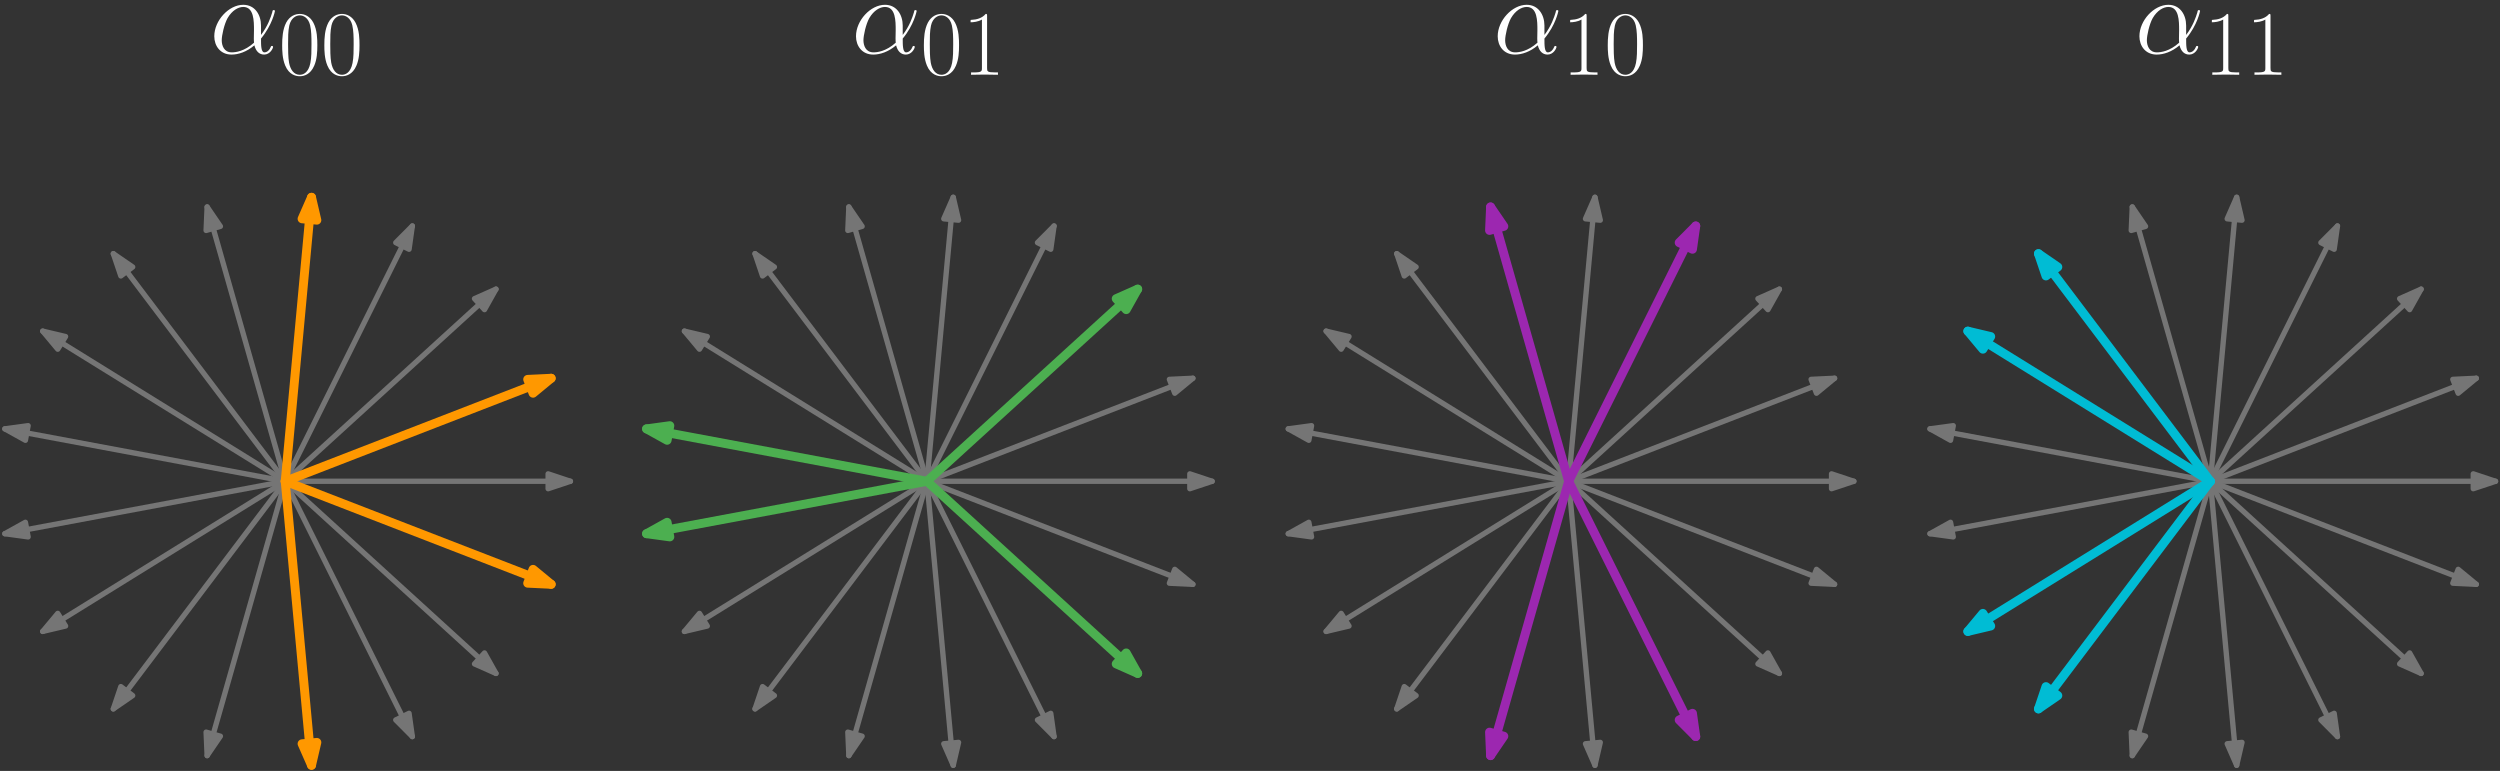 <?xml version="1.0" encoding="UTF-8"?>
<svg xmlns="http://www.w3.org/2000/svg" xmlns:xlink="http://www.w3.org/1999/xlink" width="561pt" height="173pt" viewBox="0 0 561 173" version="1.1">
<rect x="0" y="0" width="561" height="173" fill="#333333" stroke="none"/>
<defs>
<g>
<symbol overflow="visible" id="glyph0-0">
<path style="stroke:none;" d=""/>
</symbol>
<symbol overflow="visible" id="glyph0-1">
<path style="stroke:none;" d="M 11.469 -6.266 C 11.469 -8.672 10.109 -10.922 7.484 -10.922 C 4.234 -10.922 0.984 -7.391 0.984 -3.859 C 0.984 -1.703 2.328 0.25 4.859 0.25 C 6.391 0.25 8.234 -0.344 9.984 -1.828 C 10.328 -0.453 11.109 0.25 12.172 0.25 C 13.5 0.25 14.172 -1.141 14.172 -1.469 C 14.172 -1.688 14 -1.688 13.922 -1.688 C 13.734 -1.688 13.703 -1.609 13.625 -1.406 C 13.406 -0.797 12.844 -0.25 12.234 -0.25 C 11.469 -0.25 11.469 -1.828 11.469 -3.344 C 14 -6.375 14.594 -9.484 14.594 -9.516 C 14.594 -9.734 14.391 -9.734 14.328 -9.734 C 14.094 -9.734 14.078 -9.672 13.984 -9.219 C 13.656 -8.125 13.016 -6.188 11.469 -4.156 Z M 9.906 -2.422 C 7.734 -0.469 5.781 -0.25 4.906 -0.25 C 3.141 -0.25 2.656 -1.812 2.656 -2.969 C 2.656 -4.047 3.203 -6.562 3.969 -7.938 C 4.984 -9.672 6.375 -10.438 7.484 -10.438 C 9.891 -10.438 9.891 -7.281 9.891 -5.203 C 9.891 -4.578 9.859 -3.938 9.859 -3.328 C 9.859 -2.828 9.891 -2.703 9.906 -2.422 Z M 9.906 -2.422 "/>
</symbol>
<symbol overflow="visible" id="glyph1-0">
<path style="stroke:none;" d=""/>
</symbol>
<symbol overflow="visible" id="glyph1-1">
<path style="stroke:none;" d="M 8.672 -6.625 C 8.672 -7.891 8.656 -10.031 7.781 -11.688 C 7.016 -13.141 5.797 -13.656 4.734 -13.656 C 3.734 -13.656 2.484 -13.203 1.688 -11.719 C 0.875 -10.156 0.781 -8.234 0.781 -6.625 C 0.781 -5.453 0.812 -3.656 1.453 -2.094 C 2.328 0.047 3.922 0.328 4.734 0.328 C 5.688 0.328 7.125 -0.062 7.969 -2.031 C 8.594 -3.453 8.672 -5.125 8.672 -6.625 Z M 4.734 0 C 3.406 0 2.625 -1.141 2.328 -2.703 C 2.109 -3.922 2.109 -5.703 2.109 -6.859 C 2.109 -8.453 2.109 -9.766 2.375 -11.031 C 2.766 -12.781 3.922 -13.328 4.734 -13.328 C 5.578 -13.328 6.672 -12.766 7.062 -11.078 C 7.328 -9.891 7.359 -8.516 7.359 -6.859 C 7.359 -5.516 7.359 -3.859 7.109 -2.641 C 6.672 -0.391 5.453 0 4.734 0 Z M 4.734 0 "/>
</symbol>
<symbol overflow="visible" id="glyph1-2">
<path style="stroke:none;" d="M 5.5 -13.203 C 5.5 -13.641 5.469 -13.656 5.188 -13.656 C 4.375 -12.688 3.156 -12.375 2 -12.328 C 1.938 -12.328 1.844 -12.328 1.812 -12.297 C 1.797 -12.25 1.797 -12.203 1.797 -11.781 C 2.438 -11.781 3.516 -11.891 4.344 -12.391 L 4.344 -1.516 C 4.344 -0.781 4.297 -0.531 2.516 -0.531 L 1.906 -0.531 L 1.906 0 C 2.891 -0.016 3.922 -0.047 4.922 -0.047 C 5.906 -0.047 6.938 -0.016 7.938 0 L 7.938 -0.531 L 7.312 -0.531 C 5.531 -0.531 5.5 -0.766 5.5 -1.516 Z M 5.5 -13.203 "/>
</symbol>
</g>
</defs>
<g id="surface44712">
<g style="fill:rgb(100%,100%,100%);fill-opacity:1;">
  <use xlink:href="#glyph0-1" x="47.101" y="11.998"/>
</g>
<g style="fill:rgb(100%,100%,100%);fill-opacity:1;">
  <use xlink:href="#glyph1-1" x="62.538" y="16.78"/>
  <use xlink:href="#glyph1-1" x="72.001" y="16.78"/>
</g>
<g style="fill:rgb(100%,100%,100%);fill-opacity:1;">
  <use xlink:href="#glyph0-1" x="191.101" y="11.998"/>
</g>
<g style="fill:rgb(100%,100%,100%);fill-opacity:1;">
  <use xlink:href="#glyph1-1" x="206.538" y="16.78"/>
  <use xlink:href="#glyph1-2" x="216.001" y="16.78"/>
</g>
<g style="fill:rgb(100%,100%,100%);fill-opacity:1;">
  <use xlink:href="#glyph0-1" x="335.101" y="11.998"/>
</g>
<g style="fill:rgb(100%,100%,100%);fill-opacity:1;">
  <use xlink:href="#glyph1-2" x="350.538" y="16.78"/>
  <use xlink:href="#glyph1-1" x="360.001" y="16.78"/>
</g>
<g style="fill:rgb(100%,100%,100%);fill-opacity:1;">
  <use xlink:href="#glyph0-1" x="479.101" y="11.998"/>
</g>
<g style="fill:rgb(100%,100%,100%);fill-opacity:1;">
  <use xlink:href="#glyph1-2" x="494.538" y="16.78"/>
  <use xlink:href="#glyph1-2" x="504.001" y="16.78"/>
</g>
<path style="fill:none;stroke-width:1.2;stroke-linecap:round;stroke-linejoin:round;stroke:rgb(45.9%,45.9%,45.9%);stroke-opacity:1;stroke-miterlimit:10;" d="M 80 192 L 144 192 " transform="matrix(1,0,0,-1,-16,300)"/>
<path style="fill-rule:evenodd;fill:rgb(45.9%,45.9%,45.9%);fill-opacity:1;stroke-width:1.2;stroke-linecap:round;stroke-linejoin:round;stroke:rgb(45.9%,45.9%,45.9%);stroke-opacity:1;stroke-miterlimit:10;" d="M 144 192 L 139 193.664 L 139 190.336 Z M 144 192 " transform="matrix(1,0,0,-1,-16,300)"/>
<path style="fill:none;stroke-width:1.2;stroke-linecap:round;stroke-linejoin:round;stroke:rgb(45.9%,45.9%,45.9%);stroke-opacity:1;stroke-miterlimit:10;" d="M 80 192 L 127.297 235.117 " transform="matrix(1,0,0,-1,-16,300)"/>
<path style="fill-rule:evenodd;fill:rgb(45.9%,45.9%,45.9%);fill-opacity:1;stroke-width:1.2;stroke-linecap:round;stroke-linejoin:round;stroke:rgb(45.9%,45.9%,45.9%);stroke-opacity:1;stroke-miterlimit:10;" d="M 127.297 235.117 L 122.48 232.98 L 124.723 230.52 Z M 127.297 235.117 " transform="matrix(1,0,0,-1,-16,300)"/>
<path style="fill:none;stroke-width:1.2;stroke-linecap:round;stroke-linejoin:round;stroke:rgb(45.9%,45.9%,45.9%);stroke-opacity:1;stroke-miterlimit:10;" d="M 80 192 L 108.527 249.289 " transform="matrix(1,0,0,-1,-16,300)"/>
<path style="fill-rule:evenodd;fill:rgb(45.9%,45.9%,45.9%);fill-opacity:1;stroke-width:1.2;stroke-linecap:round;stroke-linejoin:round;stroke:rgb(45.9%,45.9%,45.9%);stroke-opacity:1;stroke-miterlimit:10;" d="M 108.527 249.289 L 104.809 245.555 L 107.789 244.07 Z M 108.527 249.289 " transform="matrix(1,0,0,-1,-16,300)"/>
<path style="fill:none;stroke-width:1.2;stroke-linecap:round;stroke-linejoin:round;stroke:rgb(45.9%,45.9%,45.9%);stroke-opacity:1;stroke-miterlimit:10;" d="M 80 192 L 62.484 253.559 " transform="matrix(1,0,0,-1,-16,300)"/>
<path style="fill-rule:evenodd;fill:rgb(45.9%,45.9%,45.9%);fill-opacity:1;stroke-width:1.2;stroke-linecap:round;stroke-linejoin:round;stroke:rgb(45.9%,45.9%,45.9%);stroke-opacity:1;stroke-miterlimit:10;" d="M 62.484 253.559 L 62.254 248.293 L 65.457 249.203 Z M 62.484 253.559 " transform="matrix(1,0,0,-1,-16,300)"/>
<path style="fill:none;stroke-width:1.2;stroke-linecap:round;stroke-linejoin:round;stroke:rgb(45.9%,45.9%,45.9%);stroke-opacity:1;stroke-miterlimit:10;" d="M 80 192 L 41.43 243.074 " transform="matrix(1,0,0,-1,-16,300)"/>
<path style="fill-rule:evenodd;fill:rgb(45.9%,45.9%,45.9%);fill-opacity:1;stroke-width:1.2;stroke-linecap:round;stroke-linejoin:round;stroke:rgb(45.9%,45.9%,45.9%);stroke-opacity:1;stroke-miterlimit:10;" d="M 41.43 243.074 L 43.117 238.078 L 45.773 240.086 Z M 41.43 243.074 " transform="matrix(1,0,0,-1,-16,300)"/>
<path style="fill:none;stroke-width:1.2;stroke-linecap:round;stroke-linejoin:round;stroke:rgb(45.9%,45.9%,45.9%);stroke-opacity:1;stroke-miterlimit:10;" d="M 80 192 L 25.586 225.691 " transform="matrix(1,0,0,-1,-16,300)"/>
<path style="fill-rule:evenodd;fill:rgb(45.9%,45.9%,45.9%);fill-opacity:1;stroke-width:1.2;stroke-linecap:round;stroke-linejoin:round;stroke:rgb(45.9%,45.9%,45.9%);stroke-opacity:1;stroke-miterlimit:10;" d="M 25.586 225.691 L 28.961 221.645 L 30.715 224.477 Z M 25.586 225.691 " transform="matrix(1,0,0,-1,-16,300)"/>
<path style="fill:none;stroke-width:1.2;stroke-linecap:round;stroke-linejoin:round;stroke:rgb(45.9%,45.9%,45.9%);stroke-opacity:1;stroke-miterlimit:10;" d="M 80 192 L 17.09 203.762 " transform="matrix(1,0,0,-1,-16,300)"/>
<path style="fill-rule:evenodd;fill:rgb(45.9%,45.9%,45.9%);fill-opacity:1;stroke-width:1.2;stroke-linecap:round;stroke-linejoin:round;stroke:rgb(45.9%,45.9%,45.9%);stroke-opacity:1;stroke-miterlimit:10;" d="M 17.09 203.762 L 21.699 201.203 L 22.309 204.477 Z M 17.09 203.762 " transform="matrix(1,0,0,-1,-16,300)"/>
<path style="fill:none;stroke-width:1.2;stroke-linecap:round;stroke-linejoin:round;stroke:rgb(45.9%,45.9%,45.9%);stroke-opacity:1;stroke-miterlimit:10;" d="M 80 192 L 17.09 180.238 " transform="matrix(1,0,0,-1,-16,300)"/>
<path style="fill-rule:evenodd;fill:rgb(45.9%,45.9%,45.9%);fill-opacity:1;stroke-width:1.2;stroke-linecap:round;stroke-linejoin:round;stroke:rgb(45.9%,45.9%,45.9%);stroke-opacity:1;stroke-miterlimit:10;" d="M 17.09 180.238 L 22.309 179.523 L 21.699 182.797 Z M 17.09 180.238 " transform="matrix(1,0,0,-1,-16,300)"/>
<path style="fill:none;stroke-width:1.2;stroke-linecap:round;stroke-linejoin:round;stroke:rgb(45.9%,45.9%,45.9%);stroke-opacity:1;stroke-miterlimit:10;" d="M 80 192 L 25.586 158.309 " transform="matrix(1,0,0,-1,-16,300)"/>
<path style="fill-rule:evenodd;fill:rgb(45.9%,45.9%,45.9%);fill-opacity:1;stroke-width:1.2;stroke-linecap:round;stroke-linejoin:round;stroke:rgb(45.9%,45.9%,45.9%);stroke-opacity:1;stroke-miterlimit:10;" d="M 25.586 158.309 L 30.715 159.523 L 28.961 162.355 Z M 25.586 158.309 " transform="matrix(1,0,0,-1,-16,300)"/>
<path style="fill:none;stroke-width:1.2;stroke-linecap:round;stroke-linejoin:round;stroke:rgb(45.9%,45.9%,45.9%);stroke-opacity:1;stroke-miterlimit:10;" d="M 80 192 L 41.43 140.926 " transform="matrix(1,0,0,-1,-16,300)"/>
<path style="fill-rule:evenodd;fill:rgb(45.9%,45.9%,45.9%);fill-opacity:1;stroke-width:1.2;stroke-linecap:round;stroke-linejoin:round;stroke:rgb(45.9%,45.9%,45.9%);stroke-opacity:1;stroke-miterlimit:10;" d="M 41.43 140.926 L 45.773 143.914 L 43.117 145.922 Z M 41.43 140.926 " transform="matrix(1,0,0,-1,-16,300)"/>
<path style="fill:none;stroke-width:1.2;stroke-linecap:round;stroke-linejoin:round;stroke:rgb(45.9%,45.9%,45.9%);stroke-opacity:1;stroke-miterlimit:10;" d="M 80 192 L 62.484 130.441 " transform="matrix(1,0,0,-1,-16,300)"/>
<path style="fill-rule:evenodd;fill:rgb(45.9%,45.9%,45.9%);fill-opacity:1;stroke-width:1.2;stroke-linecap:round;stroke-linejoin:round;stroke:rgb(45.9%,45.9%,45.9%);stroke-opacity:1;stroke-miterlimit:10;" d="M 62.484 130.441 L 65.457 134.797 L 62.254 135.707 Z M 62.484 130.441 " transform="matrix(1,0,0,-1,-16,300)"/>
<path style="fill:none;stroke-width:1.2;stroke-linecap:round;stroke-linejoin:round;stroke:rgb(45.9%,45.9%,45.9%);stroke-opacity:1;stroke-miterlimit:10;" d="M 80 192 L 108.527 134.711 " transform="matrix(1,0,0,-1,-16,300)"/>
<path style="fill-rule:evenodd;fill:rgb(45.9%,45.9%,45.9%);fill-opacity:1;stroke-width:1.2;stroke-linecap:round;stroke-linejoin:round;stroke:rgb(45.9%,45.9%,45.9%);stroke-opacity:1;stroke-miterlimit:10;" d="M 108.527 134.711 L 107.789 139.93 L 104.809 138.445 Z M 108.527 134.711 " transform="matrix(1,0,0,-1,-16,300)"/>
<path style="fill:none;stroke-width:1.2;stroke-linecap:round;stroke-linejoin:round;stroke:rgb(45.9%,45.9%,45.9%);stroke-opacity:1;stroke-miterlimit:10;" d="M 80 192 L 127.297 148.883 " transform="matrix(1,0,0,-1,-16,300)"/>
<path style="fill-rule:evenodd;fill:rgb(45.9%,45.9%,45.9%);fill-opacity:1;stroke-width:1.2;stroke-linecap:round;stroke-linejoin:round;stroke:rgb(45.9%,45.9%,45.9%);stroke-opacity:1;stroke-miterlimit:10;" d="M 127.297 148.883 L 124.723 153.48 L 122.48 151.02 Z M 127.297 148.883 " transform="matrix(1,0,0,-1,-16,300)"/>
<path style="fill:none;stroke-width:2;stroke-linecap:round;stroke-linejoin:round;stroke:rgb(100%,59.6%,0%);stroke-opacity:1;stroke-miterlimit:10;" d="M 80 192 L 139.68 168.883 " transform="matrix(1,0,0,-1,-16,300)"/>
<path style="fill-rule:evenodd;fill:rgb(100%,59.6%,0%);fill-opacity:1;stroke-width:2;stroke-linecap:round;stroke-linejoin:round;stroke:rgb(100%,59.6%,0%);stroke-opacity:1;stroke-miterlimit:10;" d="M 139.68 168.883 L 135.617 172.238 L 134.414 169.133 Z M 139.68 168.883 " transform="matrix(1,0,0,-1,-16,300)"/>
<path style="fill:none;stroke-width:2;stroke-linecap:round;stroke-linejoin:round;stroke:rgb(100%,59.6%,0%);stroke-opacity:1;stroke-miterlimit:10;" d="M 80 192 L 139.68 215.117 " transform="matrix(1,0,0,-1,-16,300)"/>
<path style="fill-rule:evenodd;fill:rgb(100%,59.6%,0%);fill-opacity:1;stroke-width:2;stroke-linecap:round;stroke-linejoin:round;stroke:rgb(100%,59.6%,0%);stroke-opacity:1;stroke-miterlimit:10;" d="M 139.68 215.117 L 134.414 214.867 L 135.617 211.762 Z M 139.68 215.117 " transform="matrix(1,0,0,-1,-16,300)"/>
<path style="fill:none;stroke-width:2;stroke-linecap:round;stroke-linejoin:round;stroke:rgb(100%,59.6%,0%);stroke-opacity:1;stroke-miterlimit:10;" d="M 80 192 L 85.906 255.727 " transform="matrix(1,0,0,-1,-16,300)"/>
<path style="fill-rule:evenodd;fill:rgb(100%,59.6%,0%);fill-opacity:1;stroke-width:2;stroke-linecap:round;stroke-linejoin:round;stroke:rgb(100%,59.6%,0%);stroke-opacity:1;stroke-miterlimit:10;" d="M 85.906 255.727 L 83.785 250.902 L 87.102 250.594 Z M 85.906 255.727 " transform="matrix(1,0,0,-1,-16,300)"/>
<path style="fill:none;stroke-width:2;stroke-linecap:round;stroke-linejoin:round;stroke:rgb(100%,59.6%,0%);stroke-opacity:1;stroke-miterlimit:10;" d="M 80 192 L 85.906 128.273 " transform="matrix(1,0,0,-1,-16,300)"/>
<path style="fill-rule:evenodd;fill:rgb(100%,59.6%,0%);fill-opacity:1;stroke-width:2;stroke-linecap:round;stroke-linejoin:round;stroke:rgb(100%,59.6%,0%);stroke-opacity:1;stroke-miterlimit:10;" d="M 85.906 128.273 L 87.102 133.406 L 83.785 133.098 Z M 85.906 128.273 " transform="matrix(1,0,0,-1,-16,300)"/>
<path style="fill:none;stroke-width:1.2;stroke-linecap:round;stroke-linejoin:round;stroke:rgb(45.9%,45.9%,45.9%);stroke-opacity:1;stroke-miterlimit:10;" d="M 224 192 L 288 192 " transform="matrix(1,0,0,-1,-16,300)"/>
<path style="fill-rule:evenodd;fill:rgb(45.9%,45.9%,45.9%);fill-opacity:1;stroke-width:1.2;stroke-linecap:round;stroke-linejoin:round;stroke:rgb(45.9%,45.9%,45.9%);stroke-opacity:1;stroke-miterlimit:10;" d="M 288 192 L 283 193.664 L 283 190.336 Z M 288 192 " transform="matrix(1,0,0,-1,-16,300)"/>
<path style="fill:none;stroke-width:1.2;stroke-linecap:round;stroke-linejoin:round;stroke:rgb(45.9%,45.9%,45.9%);stroke-opacity:1;stroke-miterlimit:10;" d="M 224 192 L 283.68 215.117 " transform="matrix(1,0,0,-1,-16,300)"/>
<path style="fill-rule:evenodd;fill:rgb(45.9%,45.9%,45.9%);fill-opacity:1;stroke-width:1.2;stroke-linecap:round;stroke-linejoin:round;stroke:rgb(45.9%,45.9%,45.9%);stroke-opacity:1;stroke-miterlimit:10;" d="M 283.68 215.117 L 278.414 214.867 L 279.617 211.762 Z M 283.68 215.117 " transform="matrix(1,0,0,-1,-16,300)"/>
<path style="fill:none;stroke-width:1.2;stroke-linecap:round;stroke-linejoin:round;stroke:rgb(45.9%,45.9%,45.9%);stroke-opacity:1;stroke-miterlimit:10;" d="M 224 192 L 252.527 249.289 " transform="matrix(1,0,0,-1,-16,300)"/>
<path style="fill-rule:evenodd;fill:rgb(45.9%,45.9%,45.9%);fill-opacity:1;stroke-width:1.2;stroke-linecap:round;stroke-linejoin:round;stroke:rgb(45.9%,45.9%,45.9%);stroke-opacity:1;stroke-miterlimit:10;" d="M 252.527 249.289 L 248.809 245.555 L 251.789 244.07 Z M 252.527 249.289 " transform="matrix(1,0,0,-1,-16,300)"/>
<path style="fill:none;stroke-width:1.2;stroke-linecap:round;stroke-linejoin:round;stroke:rgb(45.9%,45.9%,45.9%);stroke-opacity:1;stroke-miterlimit:10;" d="M 224 192 L 229.906 255.727 " transform="matrix(1,0,0,-1,-16,300)"/>
<path style="fill-rule:evenodd;fill:rgb(45.9%,45.9%,45.9%);fill-opacity:1;stroke-width:1.2;stroke-linecap:round;stroke-linejoin:round;stroke:rgb(45.9%,45.9%,45.9%);stroke-opacity:1;stroke-miterlimit:10;" d="M 229.906 255.727 L 227.785 250.902 L 231.102 250.594 Z M 229.906 255.727 " transform="matrix(1,0,0,-1,-16,300)"/>
<path style="fill:none;stroke-width:1.2;stroke-linecap:round;stroke-linejoin:round;stroke:rgb(45.9%,45.9%,45.9%);stroke-opacity:1;stroke-miterlimit:10;" d="M 224 192 L 206.484 253.559 " transform="matrix(1,0,0,-1,-16,300)"/>
<path style="fill-rule:evenodd;fill:rgb(45.9%,45.9%,45.9%);fill-opacity:1;stroke-width:1.2;stroke-linecap:round;stroke-linejoin:round;stroke:rgb(45.9%,45.9%,45.9%);stroke-opacity:1;stroke-miterlimit:10;" d="M 206.484 253.559 L 206.254 248.293 L 209.457 249.203 Z M 206.484 253.559 " transform="matrix(1,0,0,-1,-16,300)"/>
<path style="fill:none;stroke-width:1.2;stroke-linecap:round;stroke-linejoin:round;stroke:rgb(45.9%,45.9%,45.9%);stroke-opacity:1;stroke-miterlimit:10;" d="M 224 192 L 185.43 243.074 " transform="matrix(1,0,0,-1,-16,300)"/>
<path style="fill-rule:evenodd;fill:rgb(45.9%,45.9%,45.9%);fill-opacity:1;stroke-width:1.2;stroke-linecap:round;stroke-linejoin:round;stroke:rgb(45.9%,45.9%,45.9%);stroke-opacity:1;stroke-miterlimit:10;" d="M 185.43 243.074 L 187.117 238.078 L 189.773 240.086 Z M 185.43 243.074 " transform="matrix(1,0,0,-1,-16,300)"/>
<path style="fill:none;stroke-width:1.2;stroke-linecap:round;stroke-linejoin:round;stroke:rgb(45.9%,45.9%,45.9%);stroke-opacity:1;stroke-miterlimit:10;" d="M 224 192 L 169.586 225.691 " transform="matrix(1,0,0,-1,-16,300)"/>
<path style="fill-rule:evenodd;fill:rgb(45.9%,45.9%,45.9%);fill-opacity:1;stroke-width:1.2;stroke-linecap:round;stroke-linejoin:round;stroke:rgb(45.9%,45.9%,45.9%);stroke-opacity:1;stroke-miterlimit:10;" d="M 169.586 225.691 L 172.961 221.645 L 174.715 224.477 Z M 169.586 225.691 " transform="matrix(1,0,0,-1,-16,300)"/>
<path style="fill:none;stroke-width:1.2;stroke-linecap:round;stroke-linejoin:round;stroke:rgb(45.9%,45.9%,45.9%);stroke-opacity:1;stroke-miterlimit:10;" d="M 224 192 L 169.586 158.309 " transform="matrix(1,0,0,-1,-16,300)"/>
<path style="fill-rule:evenodd;fill:rgb(45.9%,45.9%,45.9%);fill-opacity:1;stroke-width:1.2;stroke-linecap:round;stroke-linejoin:round;stroke:rgb(45.9%,45.9%,45.9%);stroke-opacity:1;stroke-miterlimit:10;" d="M 169.586 158.309 L 174.715 159.523 L 172.961 162.355 Z M 169.586 158.309 " transform="matrix(1,0,0,-1,-16,300)"/>
<path style="fill:none;stroke-width:1.2;stroke-linecap:round;stroke-linejoin:round;stroke:rgb(45.9%,45.9%,45.9%);stroke-opacity:1;stroke-miterlimit:10;" d="M 224 192 L 185.43 140.926 " transform="matrix(1,0,0,-1,-16,300)"/>
<path style="fill-rule:evenodd;fill:rgb(45.9%,45.9%,45.9%);fill-opacity:1;stroke-width:1.2;stroke-linecap:round;stroke-linejoin:round;stroke:rgb(45.9%,45.9%,45.9%);stroke-opacity:1;stroke-miterlimit:10;" d="M 185.43 140.926 L 189.773 143.914 L 187.117 145.922 Z M 185.43 140.926 " transform="matrix(1,0,0,-1,-16,300)"/>
<path style="fill:none;stroke-width:1.2;stroke-linecap:round;stroke-linejoin:round;stroke:rgb(45.9%,45.9%,45.9%);stroke-opacity:1;stroke-miterlimit:10;" d="M 224 192 L 206.484 130.441 " transform="matrix(1,0,0,-1,-16,300)"/>
<path style="fill-rule:evenodd;fill:rgb(45.9%,45.9%,45.9%);fill-opacity:1;stroke-width:1.2;stroke-linecap:round;stroke-linejoin:round;stroke:rgb(45.9%,45.9%,45.9%);stroke-opacity:1;stroke-miterlimit:10;" d="M 206.484 130.441 L 209.457 134.797 L 206.254 135.707 Z M 206.484 130.441 " transform="matrix(1,0,0,-1,-16,300)"/>
<path style="fill:none;stroke-width:1.2;stroke-linecap:round;stroke-linejoin:round;stroke:rgb(45.9%,45.9%,45.9%);stroke-opacity:1;stroke-miterlimit:10;" d="M 224 192 L 229.906 128.273 " transform="matrix(1,0,0,-1,-16,300)"/>
<path style="fill-rule:evenodd;fill:rgb(45.9%,45.9%,45.9%);fill-opacity:1;stroke-width:1.2;stroke-linecap:round;stroke-linejoin:round;stroke:rgb(45.9%,45.9%,45.9%);stroke-opacity:1;stroke-miterlimit:10;" d="M 229.906 128.273 L 231.102 133.406 L 227.785 133.098 Z M 229.906 128.273 " transform="matrix(1,0,0,-1,-16,300)"/>
<path style="fill:none;stroke-width:1.2;stroke-linecap:round;stroke-linejoin:round;stroke:rgb(45.9%,45.9%,45.9%);stroke-opacity:1;stroke-miterlimit:10;" d="M 224 192 L 252.527 134.711 " transform="matrix(1,0,0,-1,-16,300)"/>
<path style="fill-rule:evenodd;fill:rgb(45.9%,45.9%,45.9%);fill-opacity:1;stroke-width:1.2;stroke-linecap:round;stroke-linejoin:round;stroke:rgb(45.9%,45.9%,45.9%);stroke-opacity:1;stroke-miterlimit:10;" d="M 252.527 134.711 L 251.789 139.93 L 248.809 138.445 Z M 252.527 134.711 " transform="matrix(1,0,0,-1,-16,300)"/>
<path style="fill:none;stroke-width:1.2;stroke-linecap:round;stroke-linejoin:round;stroke:rgb(45.9%,45.9%,45.9%);stroke-opacity:1;stroke-miterlimit:10;" d="M 224 192 L 283.68 168.883 " transform="matrix(1,0,0,-1,-16,300)"/>
<path style="fill-rule:evenodd;fill:rgb(45.9%,45.9%,45.9%);fill-opacity:1;stroke-width:1.2;stroke-linecap:round;stroke-linejoin:round;stroke:rgb(45.9%,45.9%,45.9%);stroke-opacity:1;stroke-miterlimit:10;" d="M 283.68 168.883 L 279.617 172.238 L 278.414 169.133 Z M 283.68 168.883 " transform="matrix(1,0,0,-1,-16,300)"/>
<path style="fill:none;stroke-width:2;stroke-linecap:round;stroke-linejoin:round;stroke:rgb(29.8%,68.6%,31.4%);stroke-opacity:1;stroke-miterlimit:10;" d="M 224 192 L 271.297 235.117 " transform="matrix(1,0,0,-1,-16,300)"/>
<path style="fill-rule:evenodd;fill:rgb(29.8%,68.6%,31.4%);fill-opacity:1;stroke-width:2;stroke-linecap:round;stroke-linejoin:round;stroke:rgb(29.8%,68.6%,31.4%);stroke-opacity:1;stroke-miterlimit:10;" d="M 271.297 235.117 L 266.48 232.98 L 268.723 230.52 Z M 271.297 235.117 " transform="matrix(1,0,0,-1,-16,300)"/>
<path style="fill:none;stroke-width:2;stroke-linecap:round;stroke-linejoin:round;stroke:rgb(29.8%,68.6%,31.4%);stroke-opacity:1;stroke-miterlimit:10;" d="M 224 192 L 161.09 203.762 " transform="matrix(1,0,0,-1,-16,300)"/>
<path style="fill-rule:evenodd;fill:rgb(29.8%,68.6%,31.4%);fill-opacity:1;stroke-width:2;stroke-linecap:round;stroke-linejoin:round;stroke:rgb(29.8%,68.6%,31.4%);stroke-opacity:1;stroke-miterlimit:10;" d="M 161.09 203.762 L 165.699 201.203 L 166.309 204.477 Z M 161.09 203.762 " transform="matrix(1,0,0,-1,-16,300)"/>
<path style="fill:none;stroke-width:2;stroke-linecap:round;stroke-linejoin:round;stroke:rgb(29.8%,68.6%,31.4%);stroke-opacity:1;stroke-miterlimit:10;" d="M 224 192 L 161.09 180.238 " transform="matrix(1,0,0,-1,-16,300)"/>
<path style="fill-rule:evenodd;fill:rgb(29.8%,68.6%,31.4%);fill-opacity:1;stroke-width:2;stroke-linecap:round;stroke-linejoin:round;stroke:rgb(29.8%,68.6%,31.4%);stroke-opacity:1;stroke-miterlimit:10;" d="M 161.09 180.238 L 166.309 179.523 L 165.699 182.797 Z M 161.09 180.238 " transform="matrix(1,0,0,-1,-16,300)"/>
<path style="fill:none;stroke-width:2;stroke-linecap:round;stroke-linejoin:round;stroke:rgb(29.8%,68.6%,31.4%);stroke-opacity:1;stroke-miterlimit:10;" d="M 224 192 L 271.297 148.883 " transform="matrix(1,0,0,-1,-16,300)"/>
<path style="fill-rule:evenodd;fill:rgb(29.8%,68.6%,31.4%);fill-opacity:1;stroke-width:2;stroke-linecap:round;stroke-linejoin:round;stroke:rgb(29.8%,68.6%,31.4%);stroke-opacity:1;stroke-miterlimit:10;" d="M 271.297 148.883 L 268.723 153.48 L 266.48 151.02 Z M 271.297 148.883 " transform="matrix(1,0,0,-1,-16,300)"/>
<path style="fill:none;stroke-width:1.2;stroke-linecap:round;stroke-linejoin:round;stroke:rgb(45.9%,45.9%,45.9%);stroke-opacity:1;stroke-miterlimit:10;" d="M 368 192 L 432 192 " transform="matrix(1,0,0,-1,-16,300)"/>
<path style="fill-rule:evenodd;fill:rgb(45.9%,45.9%,45.9%);fill-opacity:1;stroke-width:1.2;stroke-linecap:round;stroke-linejoin:round;stroke:rgb(45.9%,45.9%,45.9%);stroke-opacity:1;stroke-miterlimit:10;" d="M 432 192 L 427 193.664 L 427 190.336 Z M 432 192 " transform="matrix(1,0,0,-1,-16,300)"/>
<path style="fill:none;stroke-width:1.2;stroke-linecap:round;stroke-linejoin:round;stroke:rgb(45.9%,45.9%,45.9%);stroke-opacity:1;stroke-miterlimit:10;" d="M 368 192 L 427.68 215.117 " transform="matrix(1,0,0,-1,-16,300)"/>
<path style="fill-rule:evenodd;fill:rgb(45.9%,45.9%,45.9%);fill-opacity:1;stroke-width:1.2;stroke-linecap:round;stroke-linejoin:round;stroke:rgb(45.9%,45.9%,45.9%);stroke-opacity:1;stroke-miterlimit:10;" d="M 427.68 215.117 L 422.414 214.867 L 423.617 211.762 Z M 427.68 215.117 " transform="matrix(1,0,0,-1,-16,300)"/>
<path style="fill:none;stroke-width:1.2;stroke-linecap:round;stroke-linejoin:round;stroke:rgb(45.9%,45.9%,45.9%);stroke-opacity:1;stroke-miterlimit:10;" d="M 368 192 L 415.297 235.117 " transform="matrix(1,0,0,-1,-16,300)"/>
<path style="fill-rule:evenodd;fill:rgb(45.9%,45.9%,45.9%);fill-opacity:1;stroke-width:1.2;stroke-linecap:round;stroke-linejoin:round;stroke:rgb(45.9%,45.9%,45.9%);stroke-opacity:1;stroke-miterlimit:10;" d="M 415.297 235.117 L 410.48 232.98 L 412.723 230.52 Z M 415.297 235.117 " transform="matrix(1,0,0,-1,-16,300)"/>
<path style="fill:none;stroke-width:1.2;stroke-linecap:round;stroke-linejoin:round;stroke:rgb(45.9%,45.9%,45.9%);stroke-opacity:1;stroke-miterlimit:10;" d="M 368 192 L 373.906 255.727 " transform="matrix(1,0,0,-1,-16,300)"/>
<path style="fill-rule:evenodd;fill:rgb(45.9%,45.9%,45.9%);fill-opacity:1;stroke-width:1.2;stroke-linecap:round;stroke-linejoin:round;stroke:rgb(45.9%,45.9%,45.9%);stroke-opacity:1;stroke-miterlimit:10;" d="M 373.906 255.727 L 371.785 250.902 L 375.102 250.594 Z M 373.906 255.727 " transform="matrix(1,0,0,-1,-16,300)"/>
<path style="fill:none;stroke-width:1.2;stroke-linecap:round;stroke-linejoin:round;stroke:rgb(45.9%,45.9%,45.9%);stroke-opacity:1;stroke-miterlimit:10;" d="M 368 192 L 329.43 243.074 " transform="matrix(1,0,0,-1,-16,300)"/>
<path style="fill-rule:evenodd;fill:rgb(45.9%,45.9%,45.9%);fill-opacity:1;stroke-width:1.2;stroke-linecap:round;stroke-linejoin:round;stroke:rgb(45.9%,45.9%,45.9%);stroke-opacity:1;stroke-miterlimit:10;" d="M 329.43 243.074 L 331.117 238.078 L 333.773 240.086 Z M 329.43 243.074 " transform="matrix(1,0,0,-1,-16,300)"/>
<path style="fill:none;stroke-width:1.2;stroke-linecap:round;stroke-linejoin:round;stroke:rgb(45.9%,45.9%,45.9%);stroke-opacity:1;stroke-miterlimit:10;" d="M 368 192 L 313.586 225.691 " transform="matrix(1,0,0,-1,-16,300)"/>
<path style="fill-rule:evenodd;fill:rgb(45.9%,45.9%,45.9%);fill-opacity:1;stroke-width:1.2;stroke-linecap:round;stroke-linejoin:round;stroke:rgb(45.9%,45.9%,45.9%);stroke-opacity:1;stroke-miterlimit:10;" d="M 313.586 225.691 L 316.961 221.645 L 318.715 224.477 Z M 313.586 225.691 " transform="matrix(1,0,0,-1,-16,300)"/>
<path style="fill:none;stroke-width:1.2;stroke-linecap:round;stroke-linejoin:round;stroke:rgb(45.9%,45.9%,45.9%);stroke-opacity:1;stroke-miterlimit:10;" d="M 368 192 L 305.09 203.762 " transform="matrix(1,0,0,-1,-16,300)"/>
<path style="fill-rule:evenodd;fill:rgb(45.9%,45.9%,45.9%);fill-opacity:1;stroke-width:1.2;stroke-linecap:round;stroke-linejoin:round;stroke:rgb(45.9%,45.9%,45.9%);stroke-opacity:1;stroke-miterlimit:10;" d="M 305.09 203.762 L 309.699 201.203 L 310.309 204.477 Z M 305.09 203.762 " transform="matrix(1,0,0,-1,-16,300)"/>
<path style="fill:none;stroke-width:1.2;stroke-linecap:round;stroke-linejoin:round;stroke:rgb(45.9%,45.9%,45.9%);stroke-opacity:1;stroke-miterlimit:10;" d="M 368 192 L 305.09 180.238 " transform="matrix(1,0,0,-1,-16,300)"/>
<path style="fill-rule:evenodd;fill:rgb(45.9%,45.9%,45.9%);fill-opacity:1;stroke-width:1.2;stroke-linecap:round;stroke-linejoin:round;stroke:rgb(45.9%,45.9%,45.9%);stroke-opacity:1;stroke-miterlimit:10;" d="M 305.09 180.238 L 310.309 179.523 L 309.699 182.797 Z M 305.09 180.238 " transform="matrix(1,0,0,-1,-16,300)"/>
<path style="fill:none;stroke-width:1.2;stroke-linecap:round;stroke-linejoin:round;stroke:rgb(45.9%,45.9%,45.9%);stroke-opacity:1;stroke-miterlimit:10;" d="M 368 192 L 313.586 158.309 " transform="matrix(1,0,0,-1,-16,300)"/>
<path style="fill-rule:evenodd;fill:rgb(45.9%,45.9%,45.9%);fill-opacity:1;stroke-width:1.2;stroke-linecap:round;stroke-linejoin:round;stroke:rgb(45.9%,45.9%,45.9%);stroke-opacity:1;stroke-miterlimit:10;" d="M 313.586 158.309 L 318.715 159.523 L 316.961 162.355 Z M 313.586 158.309 " transform="matrix(1,0,0,-1,-16,300)"/>
<path style="fill:none;stroke-width:1.2;stroke-linecap:round;stroke-linejoin:round;stroke:rgb(45.9%,45.9%,45.9%);stroke-opacity:1;stroke-miterlimit:10;" d="M 368 192 L 329.43 140.926 " transform="matrix(1,0,0,-1,-16,300)"/>
<path style="fill-rule:evenodd;fill:rgb(45.9%,45.9%,45.9%);fill-opacity:1;stroke-width:1.2;stroke-linecap:round;stroke-linejoin:round;stroke:rgb(45.9%,45.9%,45.9%);stroke-opacity:1;stroke-miterlimit:10;" d="M 329.43 140.926 L 333.773 143.914 L 331.117 145.922 Z M 329.43 140.926 " transform="matrix(1,0,0,-1,-16,300)"/>
<path style="fill:none;stroke-width:1.2;stroke-linecap:round;stroke-linejoin:round;stroke:rgb(45.9%,45.9%,45.9%);stroke-opacity:1;stroke-miterlimit:10;" d="M 368 192 L 373.906 128.273 " transform="matrix(1,0,0,-1,-16,300)"/>
<path style="fill-rule:evenodd;fill:rgb(45.9%,45.9%,45.9%);fill-opacity:1;stroke-width:1.2;stroke-linecap:round;stroke-linejoin:round;stroke:rgb(45.9%,45.9%,45.9%);stroke-opacity:1;stroke-miterlimit:10;" d="M 373.906 128.273 L 375.102 133.406 L 371.785 133.098 Z M 373.906 128.273 " transform="matrix(1,0,0,-1,-16,300)"/>
<path style="fill:none;stroke-width:1.2;stroke-linecap:round;stroke-linejoin:round;stroke:rgb(45.9%,45.9%,45.9%);stroke-opacity:1;stroke-miterlimit:10;" d="M 368 192 L 415.297 148.883 " transform="matrix(1,0,0,-1,-16,300)"/>
<path style="fill-rule:evenodd;fill:rgb(45.9%,45.9%,45.9%);fill-opacity:1;stroke-width:1.2;stroke-linecap:round;stroke-linejoin:round;stroke:rgb(45.9%,45.9%,45.9%);stroke-opacity:1;stroke-miterlimit:10;" d="M 415.297 148.883 L 412.723 153.48 L 410.48 151.02 Z M 415.297 148.883 " transform="matrix(1,0,0,-1,-16,300)"/>
<path style="fill:none;stroke-width:1.2;stroke-linecap:round;stroke-linejoin:round;stroke:rgb(45.9%,45.9%,45.9%);stroke-opacity:1;stroke-miterlimit:10;" d="M 368 192 L 427.68 168.883 " transform="matrix(1,0,0,-1,-16,300)"/>
<path style="fill-rule:evenodd;fill:rgb(45.9%,45.9%,45.9%);fill-opacity:1;stroke-width:1.2;stroke-linecap:round;stroke-linejoin:round;stroke:rgb(45.9%,45.9%,45.9%);stroke-opacity:1;stroke-miterlimit:10;" d="M 427.68 168.883 L 423.617 172.238 L 422.414 169.133 Z M 427.68 168.883 " transform="matrix(1,0,0,-1,-16,300)"/>
<path style="fill:none;stroke-width:2;stroke-linecap:round;stroke-linejoin:round;stroke:rgb(61.2%,15.3%,69%);stroke-opacity:1;stroke-miterlimit:10;" d="M 368 192 L 396.527 249.289 " transform="matrix(1,0,0,-1,-16,300)"/>
<path style="fill-rule:evenodd;fill:rgb(61.2%,15.3%,69%);fill-opacity:1;stroke-width:2;stroke-linecap:round;stroke-linejoin:round;stroke:rgb(61.2%,15.3%,69%);stroke-opacity:1;stroke-miterlimit:10;" d="M 396.527 249.289 L 392.809 245.555 L 395.789 244.07 Z M 396.527 249.289 " transform="matrix(1,0,0,-1,-16,300)"/>
<path style="fill:none;stroke-width:2;stroke-linecap:round;stroke-linejoin:round;stroke:rgb(61.2%,15.3%,69%);stroke-opacity:1;stroke-miterlimit:10;" d="M 368 192 L 350.484 253.559 " transform="matrix(1,0,0,-1,-16,300)"/>
<path style="fill-rule:evenodd;fill:rgb(61.2%,15.3%,69%);fill-opacity:1;stroke-width:2;stroke-linecap:round;stroke-linejoin:round;stroke:rgb(61.2%,15.3%,69%);stroke-opacity:1;stroke-miterlimit:10;" d="M 350.484 253.559 L 350.254 248.293 L 353.457 249.203 Z M 350.484 253.559 " transform="matrix(1,0,0,-1,-16,300)"/>
<path style="fill:none;stroke-width:2;stroke-linecap:round;stroke-linejoin:round;stroke:rgb(61.2%,15.3%,69%);stroke-opacity:1;stroke-miterlimit:10;" d="M 368 192 L 350.484 130.441 " transform="matrix(1,0,0,-1,-16,300)"/>
<path style="fill-rule:evenodd;fill:rgb(61.2%,15.3%,69%);fill-opacity:1;stroke-width:2;stroke-linecap:round;stroke-linejoin:round;stroke:rgb(61.2%,15.3%,69%);stroke-opacity:1;stroke-miterlimit:10;" d="M 350.484 130.441 L 353.457 134.797 L 350.254 135.707 Z M 350.484 130.441 " transform="matrix(1,0,0,-1,-16,300)"/>
<path style="fill:none;stroke-width:2;stroke-linecap:round;stroke-linejoin:round;stroke:rgb(61.2%,15.3%,69%);stroke-opacity:1;stroke-miterlimit:10;" d="M 368 192 L 396.527 134.711 " transform="matrix(1,0,0,-1,-16,300)"/>
<path style="fill-rule:evenodd;fill:rgb(61.2%,15.3%,69%);fill-opacity:1;stroke-width:2;stroke-linecap:round;stroke-linejoin:round;stroke:rgb(61.2%,15.3%,69%);stroke-opacity:1;stroke-miterlimit:10;" d="M 396.527 134.711 L 395.789 139.93 L 392.809 138.445 Z M 396.527 134.711 " transform="matrix(1,0,0,-1,-16,300)"/>
<path style="fill:none;stroke-width:1.2;stroke-linecap:round;stroke-linejoin:round;stroke:rgb(45.9%,45.9%,45.9%);stroke-opacity:1;stroke-miterlimit:10;" d="M 512 192 L 576 192 " transform="matrix(1,0,0,-1,-16,300)"/>
<path style="fill-rule:evenodd;fill:rgb(45.9%,45.9%,45.9%);fill-opacity:1;stroke-width:1.2;stroke-linecap:round;stroke-linejoin:round;stroke:rgb(45.9%,45.9%,45.9%);stroke-opacity:1;stroke-miterlimit:10;" d="M 576 192 L 571 193.664 L 571 190.336 Z M 576 192 " transform="matrix(1,0,0,-1,-16,300)"/>
<path style="fill:none;stroke-width:1.2;stroke-linecap:round;stroke-linejoin:round;stroke:rgb(45.9%,45.9%,45.9%);stroke-opacity:1;stroke-miterlimit:10;" d="M 512 192 L 571.68 215.117 " transform="matrix(1,0,0,-1,-16,300)"/>
<path style="fill-rule:evenodd;fill:rgb(45.9%,45.9%,45.9%);fill-opacity:1;stroke-width:1.2;stroke-linecap:round;stroke-linejoin:round;stroke:rgb(45.9%,45.9%,45.9%);stroke-opacity:1;stroke-miterlimit:10;" d="M 571.68 215.117 L 566.414 214.867 L 567.617 211.762 Z M 571.68 215.117 " transform="matrix(1,0,0,-1,-16,300)"/>
<path style="fill:none;stroke-width:1.2;stroke-linecap:round;stroke-linejoin:round;stroke:rgb(45.9%,45.9%,45.9%);stroke-opacity:1;stroke-miterlimit:10;" d="M 512 192 L 559.297 235.117 " transform="matrix(1,0,0,-1,-16,300)"/>
<path style="fill-rule:evenodd;fill:rgb(45.9%,45.9%,45.9%);fill-opacity:1;stroke-width:1.2;stroke-linecap:round;stroke-linejoin:round;stroke:rgb(45.9%,45.9%,45.9%);stroke-opacity:1;stroke-miterlimit:10;" d="M 559.297 235.117 L 554.48 232.98 L 556.723 230.52 Z M 559.297 235.117 " transform="matrix(1,0,0,-1,-16,300)"/>
<path style="fill:none;stroke-width:1.2;stroke-linecap:round;stroke-linejoin:round;stroke:rgb(45.9%,45.9%,45.9%);stroke-opacity:1;stroke-miterlimit:10;" d="M 512 192 L 540.527 249.289 " transform="matrix(1,0,0,-1,-16,300)"/>
<path style="fill-rule:evenodd;fill:rgb(45.9%,45.9%,45.9%);fill-opacity:1;stroke-width:1.2;stroke-linecap:round;stroke-linejoin:round;stroke:rgb(45.9%,45.9%,45.9%);stroke-opacity:1;stroke-miterlimit:10;" d="M 540.527 249.289 L 536.809 245.555 L 539.789 244.07 Z M 540.527 249.289 " transform="matrix(1,0,0,-1,-16,300)"/>
<path style="fill:none;stroke-width:1.2;stroke-linecap:round;stroke-linejoin:round;stroke:rgb(45.9%,45.9%,45.9%);stroke-opacity:1;stroke-miterlimit:10;" d="M 512 192 L 517.906 255.727 " transform="matrix(1,0,0,-1,-16,300)"/>
<path style="fill-rule:evenodd;fill:rgb(45.9%,45.9%,45.9%);fill-opacity:1;stroke-width:1.2;stroke-linecap:round;stroke-linejoin:round;stroke:rgb(45.9%,45.9%,45.9%);stroke-opacity:1;stroke-miterlimit:10;" d="M 517.906 255.727 L 515.785 250.902 L 519.102 250.594 Z M 517.906 255.727 " transform="matrix(1,0,0,-1,-16,300)"/>
<path style="fill:none;stroke-width:1.2;stroke-linecap:round;stroke-linejoin:round;stroke:rgb(45.9%,45.9%,45.9%);stroke-opacity:1;stroke-miterlimit:10;" d="M 512 192 L 494.484 253.559 " transform="matrix(1,0,0,-1,-16,300)"/>
<path style="fill-rule:evenodd;fill:rgb(45.9%,45.9%,45.9%);fill-opacity:1;stroke-width:1.2;stroke-linecap:round;stroke-linejoin:round;stroke:rgb(45.9%,45.9%,45.9%);stroke-opacity:1;stroke-miterlimit:10;" d="M 494.484 253.559 L 494.254 248.293 L 497.457 249.203 Z M 494.484 253.559 " transform="matrix(1,0,0,-1,-16,300)"/>
<path style="fill:none;stroke-width:1.2;stroke-linecap:round;stroke-linejoin:round;stroke:rgb(45.9%,45.9%,45.9%);stroke-opacity:1;stroke-miterlimit:10;" d="M 512 192 L 449.09 203.762 " transform="matrix(1,0,0,-1,-16,300)"/>
<path style="fill-rule:evenodd;fill:rgb(45.9%,45.9%,45.9%);fill-opacity:1;stroke-width:1.2;stroke-linecap:round;stroke-linejoin:round;stroke:rgb(45.9%,45.9%,45.9%);stroke-opacity:1;stroke-miterlimit:10;" d="M 449.09 203.762 L 453.699 201.203 L 454.309 204.477 Z M 449.09 203.762 " transform="matrix(1,0,0,-1,-16,300)"/>
<path style="fill:none;stroke-width:1.2;stroke-linecap:round;stroke-linejoin:round;stroke:rgb(45.9%,45.9%,45.9%);stroke-opacity:1;stroke-miterlimit:10;" d="M 512 192 L 449.09 180.238 " transform="matrix(1,0,0,-1,-16,300)"/>
<path style="fill-rule:evenodd;fill:rgb(45.9%,45.9%,45.9%);fill-opacity:1;stroke-width:1.2;stroke-linecap:round;stroke-linejoin:round;stroke:rgb(45.9%,45.9%,45.9%);stroke-opacity:1;stroke-miterlimit:10;" d="M 449.09 180.238 L 454.309 179.523 L 453.699 182.797 Z M 449.09 180.238 " transform="matrix(1,0,0,-1,-16,300)"/>
<path style="fill:none;stroke-width:1.2;stroke-linecap:round;stroke-linejoin:round;stroke:rgb(45.9%,45.9%,45.9%);stroke-opacity:1;stroke-miterlimit:10;" d="M 512 192 L 494.484 130.441 " transform="matrix(1,0,0,-1,-16,300)"/>
<path style="fill-rule:evenodd;fill:rgb(45.9%,45.9%,45.9%);fill-opacity:1;stroke-width:1.2;stroke-linecap:round;stroke-linejoin:round;stroke:rgb(45.9%,45.9%,45.9%);stroke-opacity:1;stroke-miterlimit:10;" d="M 494.484 130.441 L 497.457 134.797 L 494.254 135.707 Z M 494.484 130.441 " transform="matrix(1,0,0,-1,-16,300)"/>
<path style="fill:none;stroke-width:1.2;stroke-linecap:round;stroke-linejoin:round;stroke:rgb(45.9%,45.9%,45.9%);stroke-opacity:1;stroke-miterlimit:10;" d="M 512 192 L 517.906 128.273 " transform="matrix(1,0,0,-1,-16,300)"/>
<path style="fill-rule:evenodd;fill:rgb(45.9%,45.9%,45.9%);fill-opacity:1;stroke-width:1.2;stroke-linecap:round;stroke-linejoin:round;stroke:rgb(45.9%,45.9%,45.9%);stroke-opacity:1;stroke-miterlimit:10;" d="M 517.906 128.273 L 519.102 133.406 L 515.785 133.098 Z M 517.906 128.273 " transform="matrix(1,0,0,-1,-16,300)"/>
<path style="fill:none;stroke-width:1.2;stroke-linecap:round;stroke-linejoin:round;stroke:rgb(45.9%,45.9%,45.9%);stroke-opacity:1;stroke-miterlimit:10;" d="M 512 192 L 540.527 134.711 " transform="matrix(1,0,0,-1,-16,300)"/>
<path style="fill-rule:evenodd;fill:rgb(45.9%,45.9%,45.9%);fill-opacity:1;stroke-width:1.2;stroke-linecap:round;stroke-linejoin:round;stroke:rgb(45.9%,45.9%,45.9%);stroke-opacity:1;stroke-miterlimit:10;" d="M 540.527 134.711 L 539.789 139.93 L 536.809 138.445 Z M 540.527 134.711 " transform="matrix(1,0,0,-1,-16,300)"/>
<path style="fill:none;stroke-width:1.2;stroke-linecap:round;stroke-linejoin:round;stroke:rgb(45.9%,45.9%,45.9%);stroke-opacity:1;stroke-miterlimit:10;" d="M 512 192 L 559.297 148.883 " transform="matrix(1,0,0,-1,-16,300)"/>
<path style="fill-rule:evenodd;fill:rgb(45.9%,45.9%,45.9%);fill-opacity:1;stroke-width:1.2;stroke-linecap:round;stroke-linejoin:round;stroke:rgb(45.9%,45.9%,45.9%);stroke-opacity:1;stroke-miterlimit:10;" d="M 559.297 148.883 L 556.723 153.48 L 554.48 151.02 Z M 559.297 148.883 " transform="matrix(1,0,0,-1,-16,300)"/>
<path style="fill:none;stroke-width:1.2;stroke-linecap:round;stroke-linejoin:round;stroke:rgb(45.9%,45.9%,45.9%);stroke-opacity:1;stroke-miterlimit:10;" d="M 512 192 L 571.68 168.883 " transform="matrix(1,0,0,-1,-16,300)"/>
<path style="fill-rule:evenodd;fill:rgb(45.9%,45.9%,45.9%);fill-opacity:1;stroke-width:1.2;stroke-linecap:round;stroke-linejoin:round;stroke:rgb(45.9%,45.9%,45.9%);stroke-opacity:1;stroke-miterlimit:10;" d="M 571.68 168.883 L 567.617 172.238 L 566.414 169.133 Z M 571.68 168.883 " transform="matrix(1,0,0,-1,-16,300)"/>
<path style="fill:none;stroke-width:2;stroke-linecap:round;stroke-linejoin:round;stroke:rgb(0%,73.7%,83.1%);stroke-opacity:1;stroke-miterlimit:10;" d="M 512 192 L 473.43 243.074 " transform="matrix(1,0,0,-1,-16,300)"/>
<path style="fill-rule:evenodd;fill:rgb(0%,73.7%,83.1%);fill-opacity:1;stroke-width:2;stroke-linecap:round;stroke-linejoin:round;stroke:rgb(0%,73.7%,83.1%);stroke-opacity:1;stroke-miterlimit:10;" d="M 473.43 243.074 L 475.117 238.078 L 477.773 240.086 Z M 473.43 243.074 " transform="matrix(1,0,0,-1,-16,300)"/>
<path style="fill:none;stroke-width:2;stroke-linecap:round;stroke-linejoin:round;stroke:rgb(0%,73.7%,83.1%);stroke-opacity:1;stroke-miterlimit:10;" d="M 512 192 L 457.586 225.691 " transform="matrix(1,0,0,-1,-16,300)"/>
<path style="fill-rule:evenodd;fill:rgb(0%,73.7%,83.1%);fill-opacity:1;stroke-width:2;stroke-linecap:round;stroke-linejoin:round;stroke:rgb(0%,73.7%,83.1%);stroke-opacity:1;stroke-miterlimit:10;" d="M 457.586 225.691 L 460.961 221.645 L 462.715 224.477 Z M 457.586 225.691 " transform="matrix(1,0,0,-1,-16,300)"/>
<path style="fill:none;stroke-width:2;stroke-linecap:round;stroke-linejoin:round;stroke:rgb(0%,73.7%,83.1%);stroke-opacity:1;stroke-miterlimit:10;" d="M 512 192 L 457.586 158.309 " transform="matrix(1,0,0,-1,-16,300)"/>
<path style="fill-rule:evenodd;fill:rgb(0%,73.7%,83.1%);fill-opacity:1;stroke-width:2;stroke-linecap:round;stroke-linejoin:round;stroke:rgb(0%,73.7%,83.1%);stroke-opacity:1;stroke-miterlimit:10;" d="M 457.586 158.309 L 462.715 159.523 L 460.961 162.355 Z M 457.586 158.309 " transform="matrix(1,0,0,-1,-16,300)"/>
<path style="fill:none;stroke-width:2;stroke-linecap:round;stroke-linejoin:round;stroke:rgb(0%,73.7%,83.1%);stroke-opacity:1;stroke-miterlimit:10;" d="M 512 192 L 473.43 140.926 " transform="matrix(1,0,0,-1,-16,300)"/>
<path style="fill-rule:evenodd;fill:rgb(0%,73.7%,83.1%);fill-opacity:1;stroke-width:2;stroke-linecap:round;stroke-linejoin:round;stroke:rgb(0%,73.7%,83.1%);stroke-opacity:1;stroke-miterlimit:10;" d="M 473.43 140.926 L 477.773 143.914 L 475.117 145.922 Z M 473.43 140.926 " transform="matrix(1,0,0,-1,-16,300)"/>
</g>
</svg>
